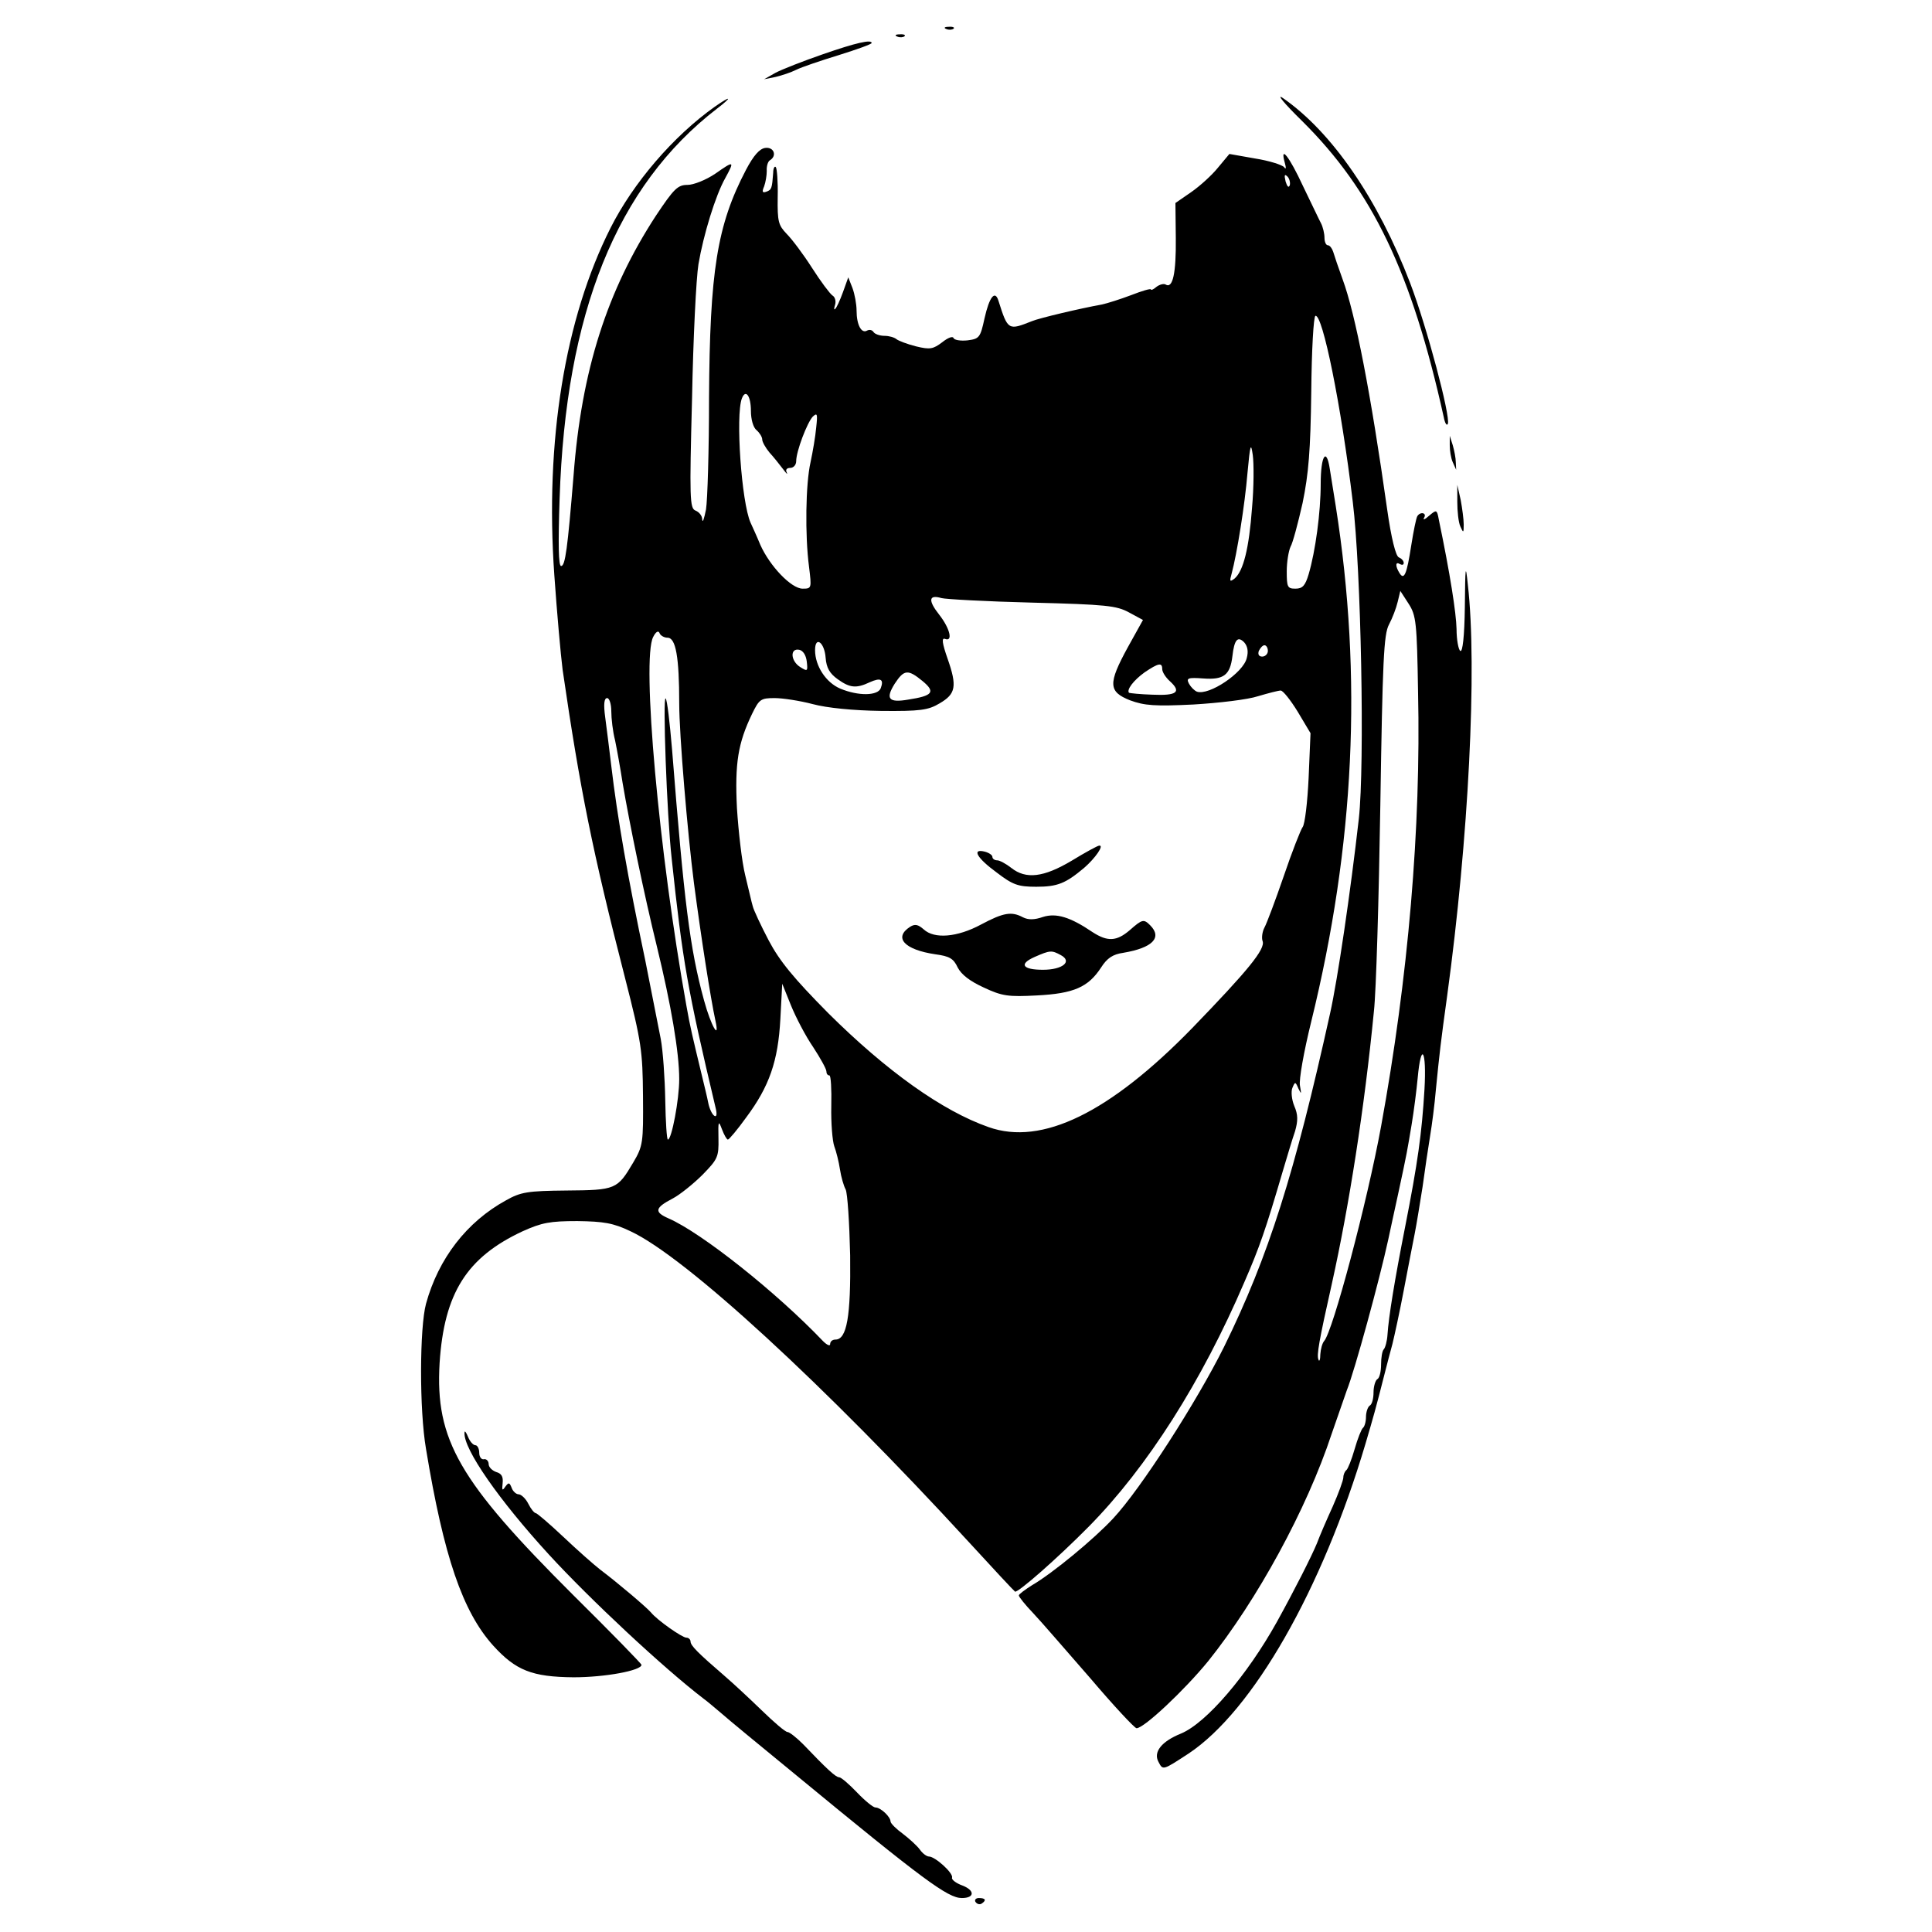 <?xml version="1.0" standalone="no"?>
<!DOCTYPE svg PUBLIC "-//W3C//DTD SVG 20010904//EN"
 "http://www.w3.org/TR/2001/REC-SVG-20010904/DTD/svg10.dtd">
<svg version="1.0" xmlns="http://www.w3.org/2000/svg"
 width="512pt" height="512pt" viewBox="0 0 512 512"
 preserveAspectRatio="xMidYMid meet">
<g transform="translate(0,512) scale(0.1,-0.1)"
fill="#000000" stroke="none">
<path d="M2508 5043 c7 -3 16 -2 19 1 4 3 -2 6 -13 5 -11 0 -14 -3 -6 -6z"/>
<path d="M2378 5023 c7 -3 16 -2 19 1 4 3 -2 6 -13 5 -11 0 -14 -3 -6 -6z"/>
<path d="M2180 4976 c-52 -18 -108 -40 -125 -49 l-30 -17 30 6 c17 4 41 12 55
19 14 7 64 24 113 39 48 15 87 29 87 32 0 10 -41 1 -130 -30z"/>
<path d="M3450 4800 c187 -185 291 -402 376 -785 3 -16 8 -25 11 -18 7 20 -55
255 -100 373 -85 222 -207 400 -337 490 -19 13 3 -14 50 -60z"/>
<path d="M1894 4837 c-110 -78 -216 -202 -276 -321 -121 -240 -174 -564 -149
-920 7 -100 17 -212 22 -251 46 -316 79 -481 166 -819 43 -168 46 -191 47
-311 1 -124 0 -132 -26 -176 -42 -71 -46 -73 -177 -74 -103 -1 -121 -4 -160
-26 -104 -57 -179 -154 -212 -274 -17 -63 -18 -281 0 -385 47 -285 97 -431
178 -521 60 -66 103 -83 213 -84 84 0 180 18 180 33 0 3 -81 86 -180 184 -304
303 -367 412 -355 616 12 185 72 280 220 349 51 23 73 27 145 27 70 -1 95 -5
141 -27 146 -68 515 -408 895 -822 65 -71 121 -131 124 -133 8 -3 111 87 195
172 155 157 300 385 413 649 40 92 56 138 102 295 11 37 25 84 32 104 8 28 8
44 -2 67 -7 17 -9 39 -5 48 7 17 8 17 16 -2 8 -16 8 -15 4 8 -3 15 10 89 30
170 115 468 136 914 65 1365 -6 37 -13 82 -16 100 -9 58 -24 34 -24 -40 0 -76
-14 -179 -32 -240 -9 -30 -16 -38 -35 -38 -21 0 -23 4 -23 46 0 25 5 54 10 65
6 10 20 63 32 116 16 78 21 139 23 296 1 108 6 198 11 200 19 5 68 -235 99
-493 22 -178 32 -696 16 -840 -22 -194 -56 -425 -76 -515 -94 -425 -163 -644
-281 -884 -72 -145 -221 -377 -294 -455 -50 -54 -160 -145 -215 -177 -19 -12
-35 -24 -35 -27 0 -4 17 -25 38 -47 21 -22 88 -100 151 -172 62 -73 118 -133
123 -133 20 0 128 102 190 178 129 161 261 402 327 602 18 52 36 104 40 115
21 52 87 294 110 400 5 22 16 76 26 120 25 116 24 114 36 185 6 36 13 91 16
123 9 99 24 75 18 -30 -7 -117 -18 -195 -51 -363 -28 -142 -44 -240 -47 -287
-1 -17 -6 -35 -10 -39 -4 -4 -7 -22 -7 -40 0 -18 -4 -36 -10 -39 -5 -3 -10
-19 -10 -35 0 -16 -4 -32 -10 -35 -5 -3 -10 -17 -10 -30 0 -13 -4 -26 -8 -29
-4 -3 -14 -28 -22 -56 -8 -28 -18 -53 -22 -56 -4 -3 -8 -12 -8 -19 0 -8 -13
-43 -28 -77 -16 -35 -35 -79 -42 -98 -14 -34 -59 -123 -106 -208 -79 -142
-187 -268 -254 -296 -52 -21 -74 -49 -60 -75 12 -23 11 -23 80 22 170 113 354
434 469 822 20 68 27 92 50 183 6 23 15 59 21 80 5 20 19 84 30 142 11 58 24
125 29 150 5 25 14 81 21 125 6 44 15 105 20 135 5 30 12 84 15 120 10 101 13
127 30 250 57 417 80 870 55 1090 -6 58 -7 51 -8 -58 -1 -79 -6 -121 -12 -117
-5 3 -10 30 -10 58 -1 43 -17 146 -47 290 -5 27 -6 27 -26 10 -11 -10 -17 -12
-13 -5 8 13 -10 17 -18 4 -3 -5 -10 -39 -16 -77 -12 -78 -19 -93 -31 -74 -12
19 -11 32 1 24 6 -3 10 -2 10 3 0 6 -6 12 -13 15 -8 3 -20 50 -31 128 -43 305
-84 517 -118 609 -11 30 -22 63 -25 73 -3 9 -9 17 -14 17 -5 0 -9 9 -9 20 0
11 -4 28 -9 38 -5 9 -26 54 -48 99 -36 78 -62 111 -48 61 4 -14 3 -18 -2 -11
-5 6 -39 17 -77 23 l-68 12 -30 -36 c-16 -20 -48 -49 -71 -65 l-42 -29 1 -93
c1 -93 -8 -135 -27 -123 -5 3 -16 0 -24 -6 -8 -7 -15 -10 -15 -7 0 3 -24 -4
-52 -15 -29 -11 -64 -22 -78 -25 -56 -10 -166 -36 -185 -44 -63 -25 -64 -25
-89 54 -9 29 -24 11 -37 -47 -11 -51 -14 -54 -45 -58 -19 -2 -35 1 -37 6 -2 6
-15 1 -30 -11 -24 -18 -32 -20 -69 -11 -24 6 -47 15 -52 19 -6 5 -20 9 -32 9
-13 0 -26 5 -29 10 -4 6 -11 7 -17 4 -15 -9 -28 15 -28 53 0 17 -5 44 -11 60
l-11 28 -14 -39 c-8 -22 -17 -42 -21 -45 -3 -3 -3 2 0 11 3 10 0 21 -7 25 -7
5 -31 37 -54 73 -23 36 -53 76 -67 90 -22 23 -25 32 -24 98 1 40 -2 76 -5 79
-3 4 -7 -3 -7 -15 -3 -41 -4 -45 -18 -50 -11 -4 -12 0 -6 14 4 11 7 29 7 41
-1 12 3 25 8 28 20 12 11 36 -12 33 -15 -2 -31 -20 -51 -58 -77 -147 -96 -269
-98 -605 0 -137 -4 -270 -8 -295 -5 -25 -9 -37 -10 -27 0 10 -8 20 -18 24 -15
6 -16 32 -9 297 3 160 11 320 17 356 13 77 45 182 71 228 25 46 24 47 -26 12
-25 -17 -58 -30 -74 -30 -26 0 -36 -10 -84 -82 -129 -198 -197 -409 -218 -688
-16 -195 -22 -240 -33 -240 -7 0 -8 58 -4 178 16 493 151 829 417 1034 42 32
38 36 -6 5z m1524 -208 c-3 -8 -7 -3 -11 10 -4 17 -3 21 5 13 5 -5 8 -16 6
-23z m-1428 -598 c0 -22 6 -44 15 -51 8 -7 15 -18 15 -25 0 -6 9 -22 19 -34
11 -12 27 -32 36 -44 9 -12 13 -16 10 -9 -4 7 0 12 9 12 9 0 16 8 16 18 0 26
29 102 44 118 12 11 13 7 9 -29 -2 -23 -9 -64 -15 -92 -13 -57 -15 -193 -4
-277 7 -57 7 -58 -17 -58 -30 0 -87 60 -112 116 -9 22 -21 48 -26 59 -24 54
-40 284 -23 329 10 26 24 7 24 -33z m1328 -257 c-8 -108 -23 -167 -46 -187
-13 -10 -14 -8 -8 13 14 52 35 182 42 267 7 75 9 82 14 47 3 -22 3 -85 -2
-140z m440 -488 c8 -360 -26 -757 -98 -1151 -37 -202 -128 -544 -151 -569 -5
-6 -9 -21 -10 -35 0 -15 -3 -21 -5 -14 -5 12 1 47 36 203 45 203 86 463 111
720 6 52 13 298 17 545 6 385 9 454 23 480 9 17 19 43 23 60 l7 29 22 -34 c20
-31 22 -50 25 -234z m-1023 237 c196 -5 224 -8 257 -26 l37 -20 -40 -72 c-53
-97 -52 -118 6 -141 38 -14 66 -16 168 -11 67 4 144 13 171 22 27 8 54 15 60
15 6 0 26 -25 45 -56 l34 -57 -5 -118 c-3 -65 -10 -124 -16 -131 -5 -7 -28
-65 -50 -130 -22 -64 -45 -125 -51 -136 -6 -11 -8 -28 -5 -36 8 -21 -39 -78
-186 -230 -219 -225 -399 -313 -540 -263 -123 43 -271 149 -425 302 -92 93
-129 138 -158 193 -21 40 -40 81 -42 90 -3 9 -11 46 -20 82 -9 36 -18 116 -22
178 -6 120 3 173 40 250 19 39 23 42 60 42 21 0 67 -7 101 -16 37 -10 107 -17
181 -18 104 -1 125 2 155 20 43 25 47 45 21 119 -14 40 -16 55 -7 52 22 -9 14
27 -15 64 -30 38 -28 54 6 44 11 -3 119 -9 240 -12z m-966 -93 c22 0 31 -51
31 -174 0 -83 22 -343 39 -476 19 -144 44 -305 57 -365 12 -55 -12 -13 -30 53
-38 138 -53 262 -85 666 -6 71 -13 132 -17 135 -8 8 3 -308 16 -424 29 -273
42 -347 116 -659 5 -19 3 -27 -3 -23 -6 4 -13 19 -16 34 -3 16 -11 48 -17 73
-25 104 -31 128 -41 185 -73 407 -119 918 -88 977 7 14 14 18 17 10 2 -6 12
-12 21 -12z m1535 -54 c-9 -39 -100 -100 -132 -89 -7 3 -16 12 -21 21 -8 15
-3 17 38 14 54 -4 71 9 77 59 5 44 14 54 31 37 9 -10 12 -24 7 -42z m-1116 1
c2 -27 11 -42 32 -57 32 -23 49 -25 85 -8 29 13 38 8 29 -16 -8 -20 -59 -21
-107 -1 -38 16 -67 60 -67 102 0 39 25 21 28 -20z m1172 18 c0 -8 -7 -15 -15
-15 -9 0 -12 6 -9 15 4 8 10 15 15 15 5 0 9 -7 9 -15z m-1222 -28 c3 -26 2
-27 -17 -15 -26 16 -28 51 -3 46 10 -2 18 -14 20 -31z m942 -20 c0 -8 9 -22
20 -32 32 -29 19 -39 -46 -36 -32 1 -60 4 -62 5 -7 8 12 33 41 54 37 25 47 27
47 9z m-635 -32 c35 -29 27 -39 -38 -49 -52 -9 -61 2 -36 42 25 38 35 39 74 7z
m-825 -80 c0 -19 4 -54 10 -77 5 -24 14 -74 20 -113 18 -106 57 -296 91 -434
37 -152 59 -279 59 -351 0 -54 -20 -160 -30 -160 -3 0 -6 47 -7 104 -1 58 -6
131 -12 163 -17 87 -32 163 -41 208 -46 218 -74 379 -90 515 -5 41 -12 99 -16
128 -5 36 -3 52 5 52 6 0 11 -16 11 -35z m535 -890 c19 -29 35 -58 35 -64 0
-6 3 -11 8 -11 4 0 6 -37 5 -81 -1 -45 3 -93 8 -107 5 -13 12 -41 15 -61 3
-20 10 -44 15 -53 5 -10 10 -88 12 -175 2 -163 -9 -223 -39 -223 -8 0 -14 -5
-14 -12 0 -6 -8 -3 -19 8 -124 130 -322 287 -409 325 -39 17 -37 28 11 53 19
10 55 39 79 63 40 41 43 47 42 96 -1 46 0 49 9 25 6 -16 13 -28 16 -28 3 0 25
26 48 58 62 83 85 150 91 261 l5 94 23 -57 c13 -32 39 -82 59 -111z"/>
<path d="M2840 2839 c-74 -44 -121 -50 -160 -19 -14 11 -31 20 -37 20 -7 0
-13 4 -13 9 0 5 -9 11 -20 14 -36 9 -21 -17 31 -55 43 -33 57 -38 105 -38 57
0 78 9 127 50 30 26 54 61 40 59 -4 0 -37 -18 -73 -40z"/>
<path d="M2600 2670 c-63 -34 -124 -39 -152 -13 -15 13 -23 15 -36 7 -45 -29
-15 -61 67 -73 37 -5 48 -11 59 -35 10 -19 32 -36 69 -53 49 -23 65 -25 141
-21 98 5 136 22 170 74 16 25 31 35 59 39 77 13 104 40 71 73 -17 17 -21 16
-54 -13 -35 -30 -59 -31 -99 -5 -59 40 -96 51 -131 40 -23 -8 -39 -8 -53 -1
-30 16 -51 13 -111 -19z m211 -81 c32 -17 5 -39 -47 -39 -54 0 -65 15 -22 34
41 18 45 18 69 5z"/>
<path d="M3842 3940 c0 -14 3 -34 8 -45 l9 -20 -1 20 c0 11 -4 31 -8 45 l-8
25 0 -25z"/>
<path d="M3862 3790 c0 -25 3 -54 8 -65 8 -18 9 -18 9 5 0 14 -4 43 -8 65 l-9
40 0 -45z"/>
<path d="M1231 1323 c-3 -43 92 -179 223 -322 109 -119 305 -302 411 -383 6
-4 26 -21 45 -37 19 -17 108 -90 197 -163 341 -281 405 -328 442 -328 34 0 35
20 2 33 -17 6 -30 16 -28 21 4 12 -45 56 -61 56 -6 0 -17 8 -24 18 -7 10 -28
29 -45 42 -18 13 -33 28 -33 33 0 12 -26 37 -40 37 -6 0 -28 18 -49 40 -21 22
-42 40 -47 40 -9 0 -32 21 -96 88 -17 17 -36 32 -41 32 -6 0 -36 26 -69 58
-32 31 -75 71 -96 89 -73 63 -92 82 -92 93 0 5 -5 10 -11 10 -11 0 -77 46 -94
67 -12 14 -90 80 -134 113 -18 14 -62 53 -99 88 -36 34 -69 62 -72 62 -4 0
-13 11 -20 25 -7 14 -19 25 -26 25 -6 0 -15 8 -18 17 -6 15 -8 15 -17 3 -8
-12 -9 -9 -7 9 2 18 -3 26 -17 30 -11 4 -20 13 -20 21 0 8 -6 14 -12 13 -7 -2
-13 6 -13 17 0 11 -5 20 -10 20 -6 0 -15 10 -20 23 -5 12 -9 17 -9 10z"/>
<path d="M2585 80 c4 -6 11 -8 16 -5 14 9 11 15 -7 15 -8 0 -12 -5 -9 -10z"/>
</g>
</svg>
